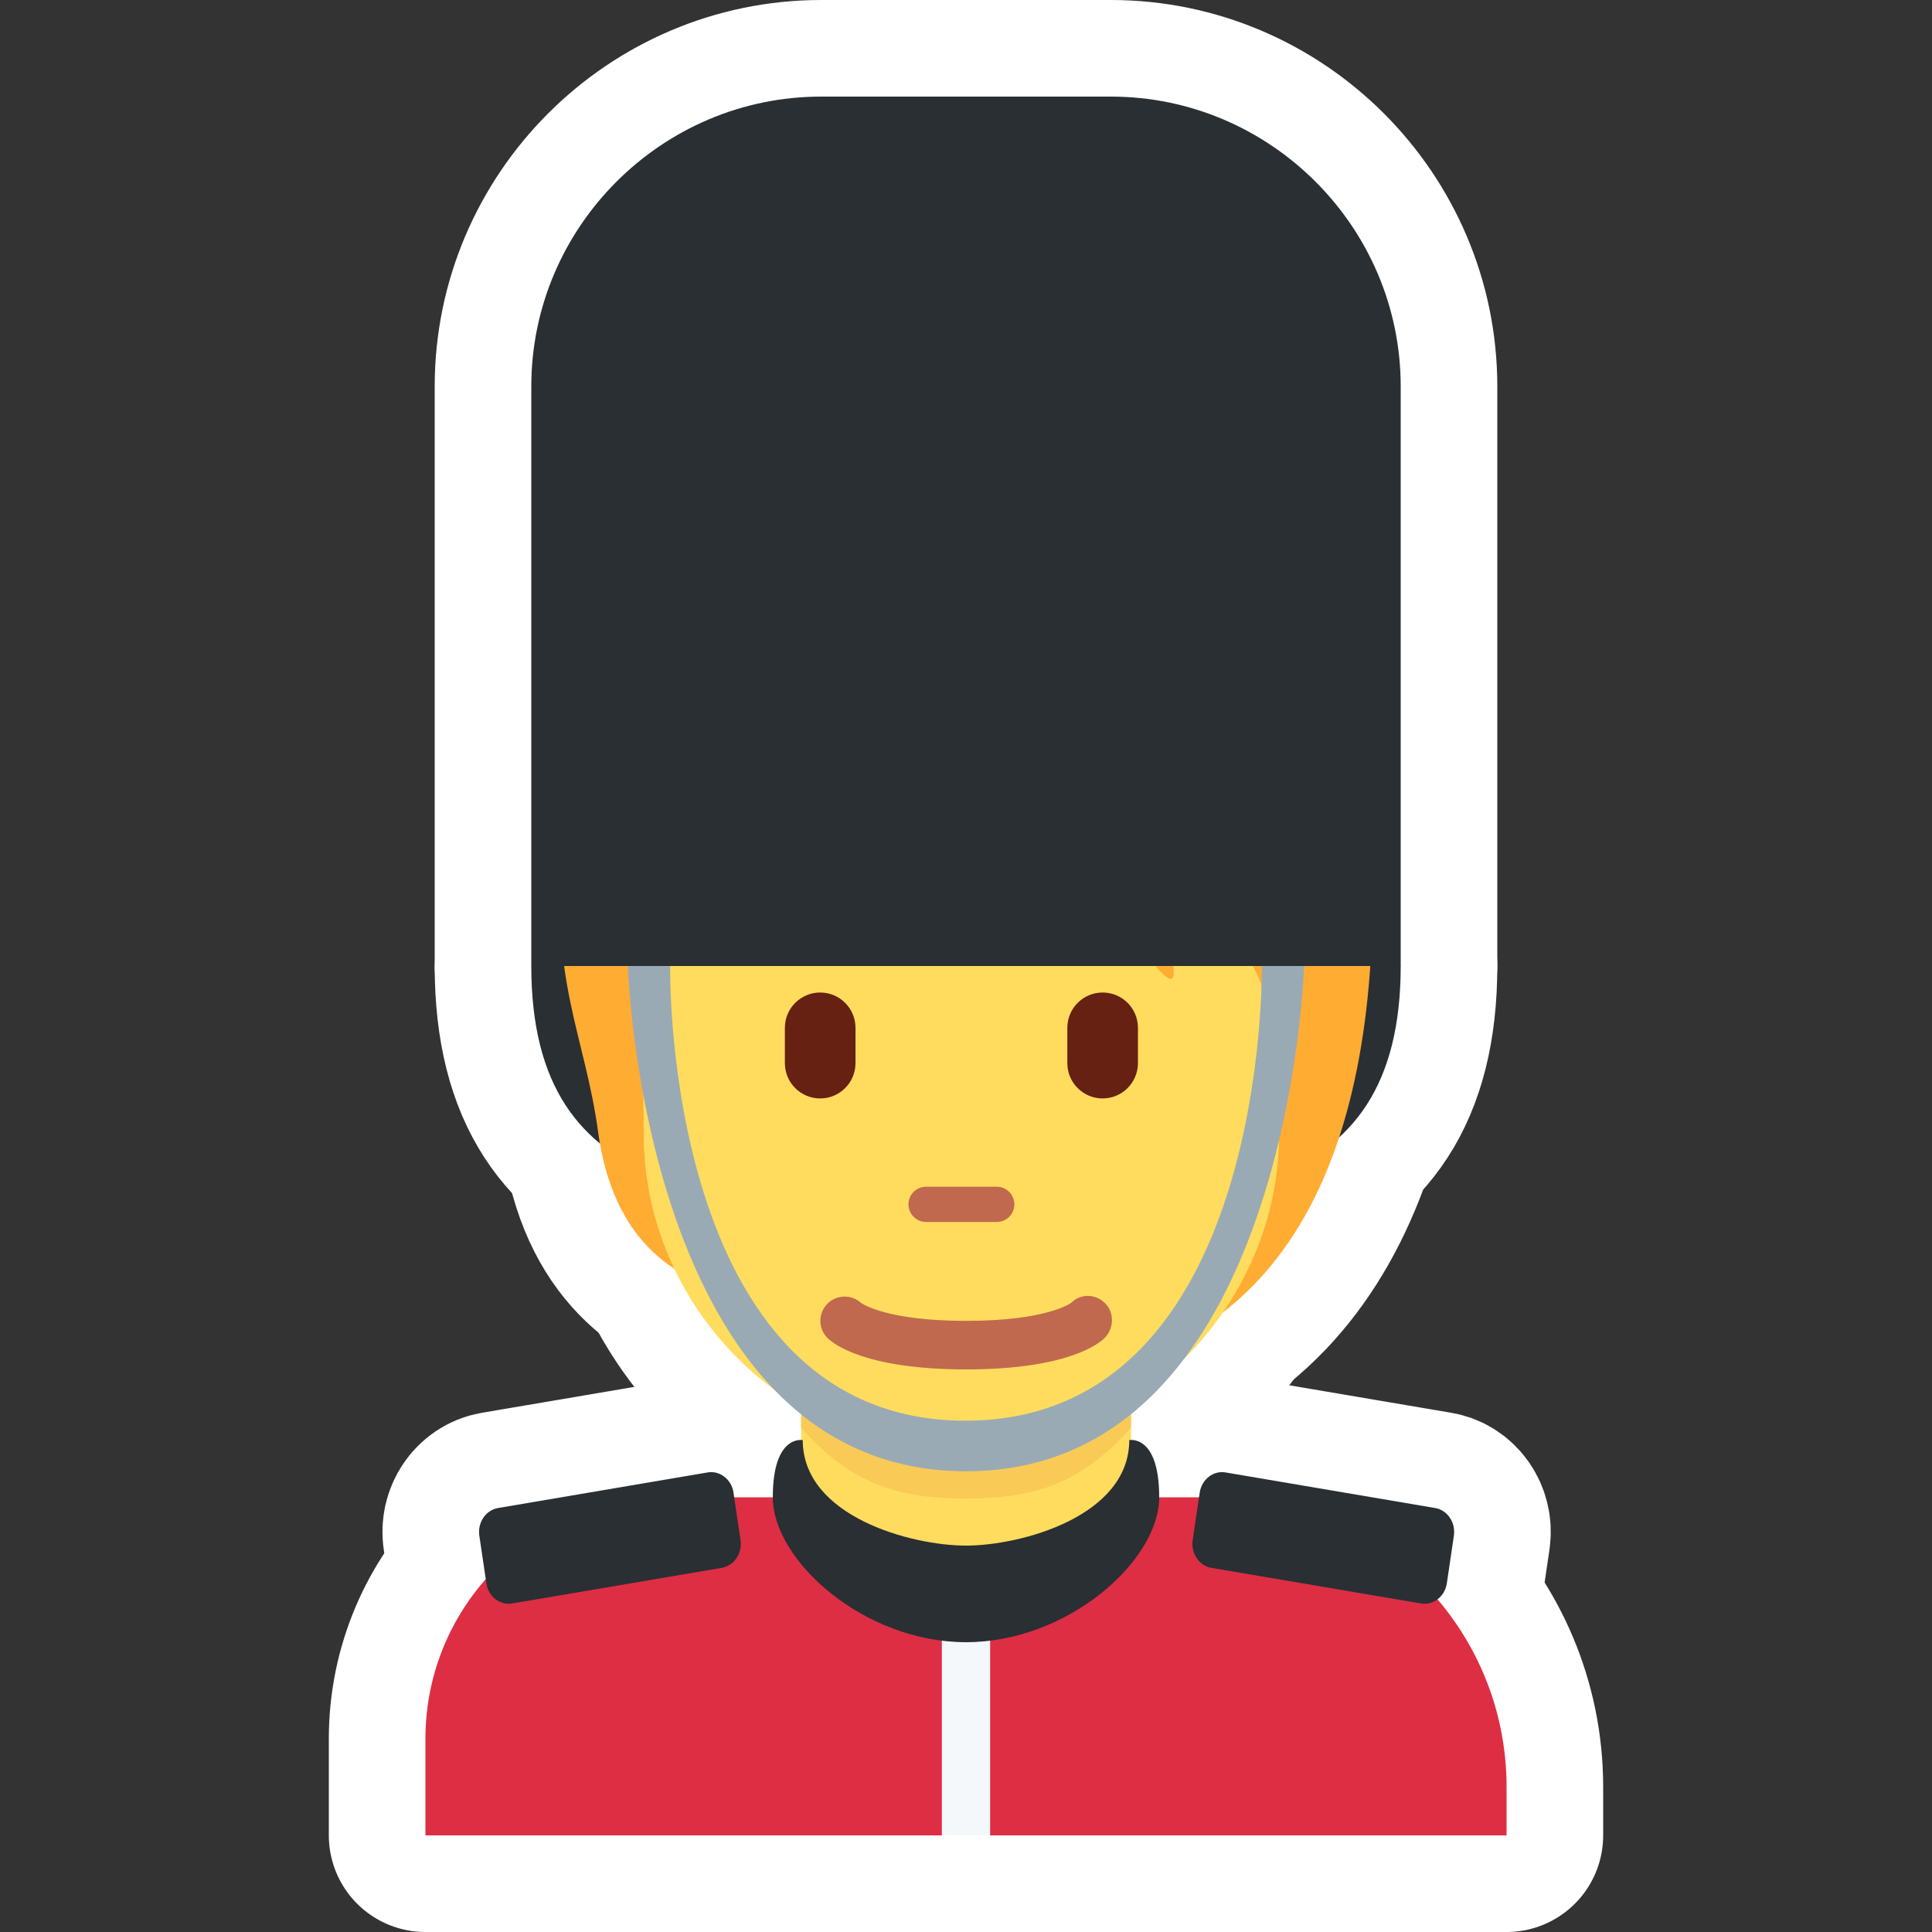 <svg xmlns="http://www.w3.org/2000/svg" viewBox="-2 -2 40 40"><rect x="-2" y="-2" width="40" height="40" fill="#333333" stroke="none"/><g><path stroke="#fff" stroke-linejoin="round" stroke-width="4" d="M29.192 36v-1c0-3.314-2.686-6-6-6H11.808c-2.761 0-5 2.239-5 5v2h22.384z"/><path stroke="#fff" stroke-linejoin="round" stroke-width="4" d="M9 18c0 4.971 4.029 5 9 5s9-.029 9-5c0-.153-4.563-.998-9-1-4.562-.002-9 .843-9 1z"/><path stroke="#fff" stroke-linejoin="round" stroke-width="4" d="M14.587 29.169l3.414 1.493 3.415-1.493v-3.415h-6.829z"/><path stroke="#fff" stroke-linejoin="round" stroke-width="4" d="M14.587 27.558c1.038 1.173 2.011 1.467 3.411 1.467 1.399 0 2.379-.295 3.418-1.467v-3.414h-6.829v3.414z"/><path stroke="#fff" stroke-linejoin="round" stroke-width="4" d="M20.76 9.97c-1.476-.478-4.95-.347-5.818.782-2.258.043-4.907 2.084-5.254 4.776-.344 2.665.422 3.902.695 5.905.309 2.27 1.585 2.996 2.605 3.3 1.468 1.939 3.028 1.856 5.648 1.856 5.116 0 7.553-3.423 7.769-9.238.13-3.517-1.934-6.18-5.645-7.381z"/><path stroke="#fff" stroke-linejoin="round" stroke-width="4" d="M23.686 17.6c-.495-.685-1.129-1.237-2.518-1.433.521.239 1.02 1.064 1.086 1.52.065.456.13.825-.282.369-1.653-1.827-3.452-1.107-5.236-2.223-1.246-.779-1.625-1.641-1.625-1.641s-.152 1.151-2.041 2.323c-.548.34-1.201 1.097-1.563 2.214-.261.803-.18 1.52-.18 2.744 0 3.574 2.945 6.578 6.578 6.578s6.578-3.031 6.578-6.578c0-2.223-.233-3.092-.797-3.873z"/><path stroke="#fff" stroke-linejoin="round" stroke-width="4" d="M18.636 23.3h-1.462c-.202 0-.365-.163-.365-.365s.163-.365.365-.365h1.462c.202 0 .365.163.365.365s-.163.365-.365.365z"/><path stroke="#fff" stroke-linejoin="round" stroke-width="4" d="M14.981 20.742c-.404 0-.731-.327-.731-.731v-.731c0-.404.327-.731.731-.731.404 0 .731.327.731.731v.731c0 .403-.327.731-.731.731zm5.848 0c-.404 0-.731-.327-.731-.731v-.731c0-.404.327-.731.731-.731s.731.327.731.731v.731c-.001.403-.328.731-.731.731z"/><path stroke="#fff" stroke-linejoin="round" stroke-width="4" d="M18.001 26.352c-2.112 0-2.76-.541-2.869-.65-.196-.196-.196-.514 0-.711.19-.19.495-.195.692-.018.04.028.553.374 2.177.374 1.687 0 2.175-.372 2.179-.376.196-.195.504-.186.7.011.196.196.186.523-.011.72-.107.109-.756.65-2.868.65"/><path stroke="#fff" stroke-linejoin="round" stroke-width="4" d="M27 18V6c0-3.3-2.7-6-6-6h-6c-3.3 0-6 2.7-6 6v12h18zM12.943 30.461l-4.34.737c-.253.043-.493-.144-.533-.416l-.146-.988c-.04-.272.134-.529.388-.572l4.34-.737c.253-.043.493.144.534.416l.146.988c.039.271-.135.529-.389.572zm10.138 0l4.34.737c.253.043.493-.144.534-.416l.146-.988c.04-.272-.134-.529-.388-.572l-4.34-.737c-.253-.043-.493.144-.534.416l-.146.988c-.04.271.135.529.388.572z"/><path stroke="#fff" stroke-linejoin="round" stroke-width="4" d="M11.875 18s-.174 9.414 6.113 9.414S24.125 18 24.125 18H25s-.307 10.461-7 10.461S11 18 11 18h.875z"/><path stroke="#fff" stroke-linejoin="round" stroke-width="4" d="M17.5 31h1v5h-1z"/><path stroke="#fff" stroke-linejoin="round" stroke-width="4" d="M21.38 27.816C21.38 29.391 19.144 30 18 30s-3.38-.609-3.38-2.184c0 0-.62-.127-.62 1.184s1.888 3 4 3 4-1.689 4-3-.62-1.184-.62-1.184z"/></g><path fill="#DD2E44" d="M29.192 36v-1c0-3.314-2.686-6-6-6H11.808c-2.761 0-5 2.239-5 5v2h22.384z"/><path fill="#292F33" d="M9 18c0 4.971 4.029 5 9 5s9-.029 9-5c0-.153-4.563-.998-9-1-4.562-.002-9 .843-9 1z"/><path fill="#FFDC5D" d="M14.587 29.169l3.414 1.493 3.415-1.493v-3.415h-6.829z"/><path fill="#F9CA55" d="M14.587 27.558c1.038 1.173 2.011 1.467 3.411 1.467 1.399 0 2.379-.295 3.418-1.467v-3.414h-6.829v3.414z"/><path fill="#FFAC33" d="M20.76 9.97c-1.476-.478-4.95-.347-5.818.782-2.258.043-4.907 2.084-5.254 4.776-.344 2.665.422 3.902.695 5.905.309 2.27 1.585 2.996 2.605 3.3 1.468 1.939 3.028 1.856 5.648 1.856 5.116 0 7.553-3.423 7.769-9.238.13-3.517-1.934-6.18-5.645-7.381z"/><path fill="#FFDC5D" d="M23.686 17.6c-.495-.685-1.129-1.237-2.518-1.433.521.239 1.02 1.064 1.086 1.52.065.456.13.825-.282.369-1.653-1.827-3.452-1.107-5.236-2.223-1.246-.779-1.625-1.641-1.625-1.641s-.152 1.151-2.041 2.323c-.548.34-1.201 1.097-1.563 2.214-.261.803-.18 1.52-.18 2.744 0 3.574 2.945 6.578 6.578 6.578s6.578-3.031 6.578-6.578c0-2.223-.233-3.092-.797-3.873z"/><path fill="#C1694F" d="M18.636 23.3h-1.462c-.202 0-.365-.163-.365-.365s.163-.365.365-.365h1.462c.202 0 .365.163.365.365s-.163.365-.365.365z"/><path fill="#662113" d="M14.981 20.742c-.404 0-.731-.327-.731-.731v-.731c0-.404.327-.731.731-.731.404 0 .731.327.731.731v.731c0 .403-.327.731-.731.731zm5.848 0c-.404 0-.731-.327-.731-.731v-.731c0-.404.327-.731.731-.731s.731.327.731.731v.731c-.001.403-.328.731-.731.731z"/><path fill="#C1694F" d="M18.001 26.352c-2.112 0-2.76-.541-2.869-.65-.196-.196-.196-.514 0-.711.19-.19.495-.195.692-.018.04.028.553.374 2.177.374 1.687 0 2.175-.372 2.179-.376.196-.195.504-.186.7.011.196.196.186.523-.011.72-.107.109-.756.65-2.868.65"/><path fill="#292F33" d="M27 18V6c0-3.3-2.7-6-6-6h-6c-3.3 0-6 2.7-6 6v12h18zM12.943 30.461l-4.34.737c-.253.043-.493-.144-.533-.416l-.146-.988c-.04-.272.134-.529.388-.572l4.34-.737c.253-.043.493.144.534.416l.146.988c.039.271-.135.529-.389.572zm10.138 0l4.34.737c.253.043.493-.144.534-.416l.146-.988c.04-.272-.134-.529-.388-.572l-4.34-.737c-.253-.043-.493.144-.534.416l-.146.988c-.04.271.135.529.388.572z"/><path fill="#99AAB5" d="M11.875 18s-.174 9.414 6.113 9.414S24.125 18 24.125 18H25s-.307 10.461-7 10.461S11 18 11 18h.875z"/><path fill="#F5F8FA" d="M17.5 31h1v5h-1z"/><path fill="#292F33" d="M21.38 27.816C21.38 29.391 19.144 30 18 30s-3.38-.609-3.38-2.184c0 0-.62-.127-.62 1.184s1.888 3 4 3 4-1.689 4-3-.62-1.184-.62-1.184z"/></svg>
